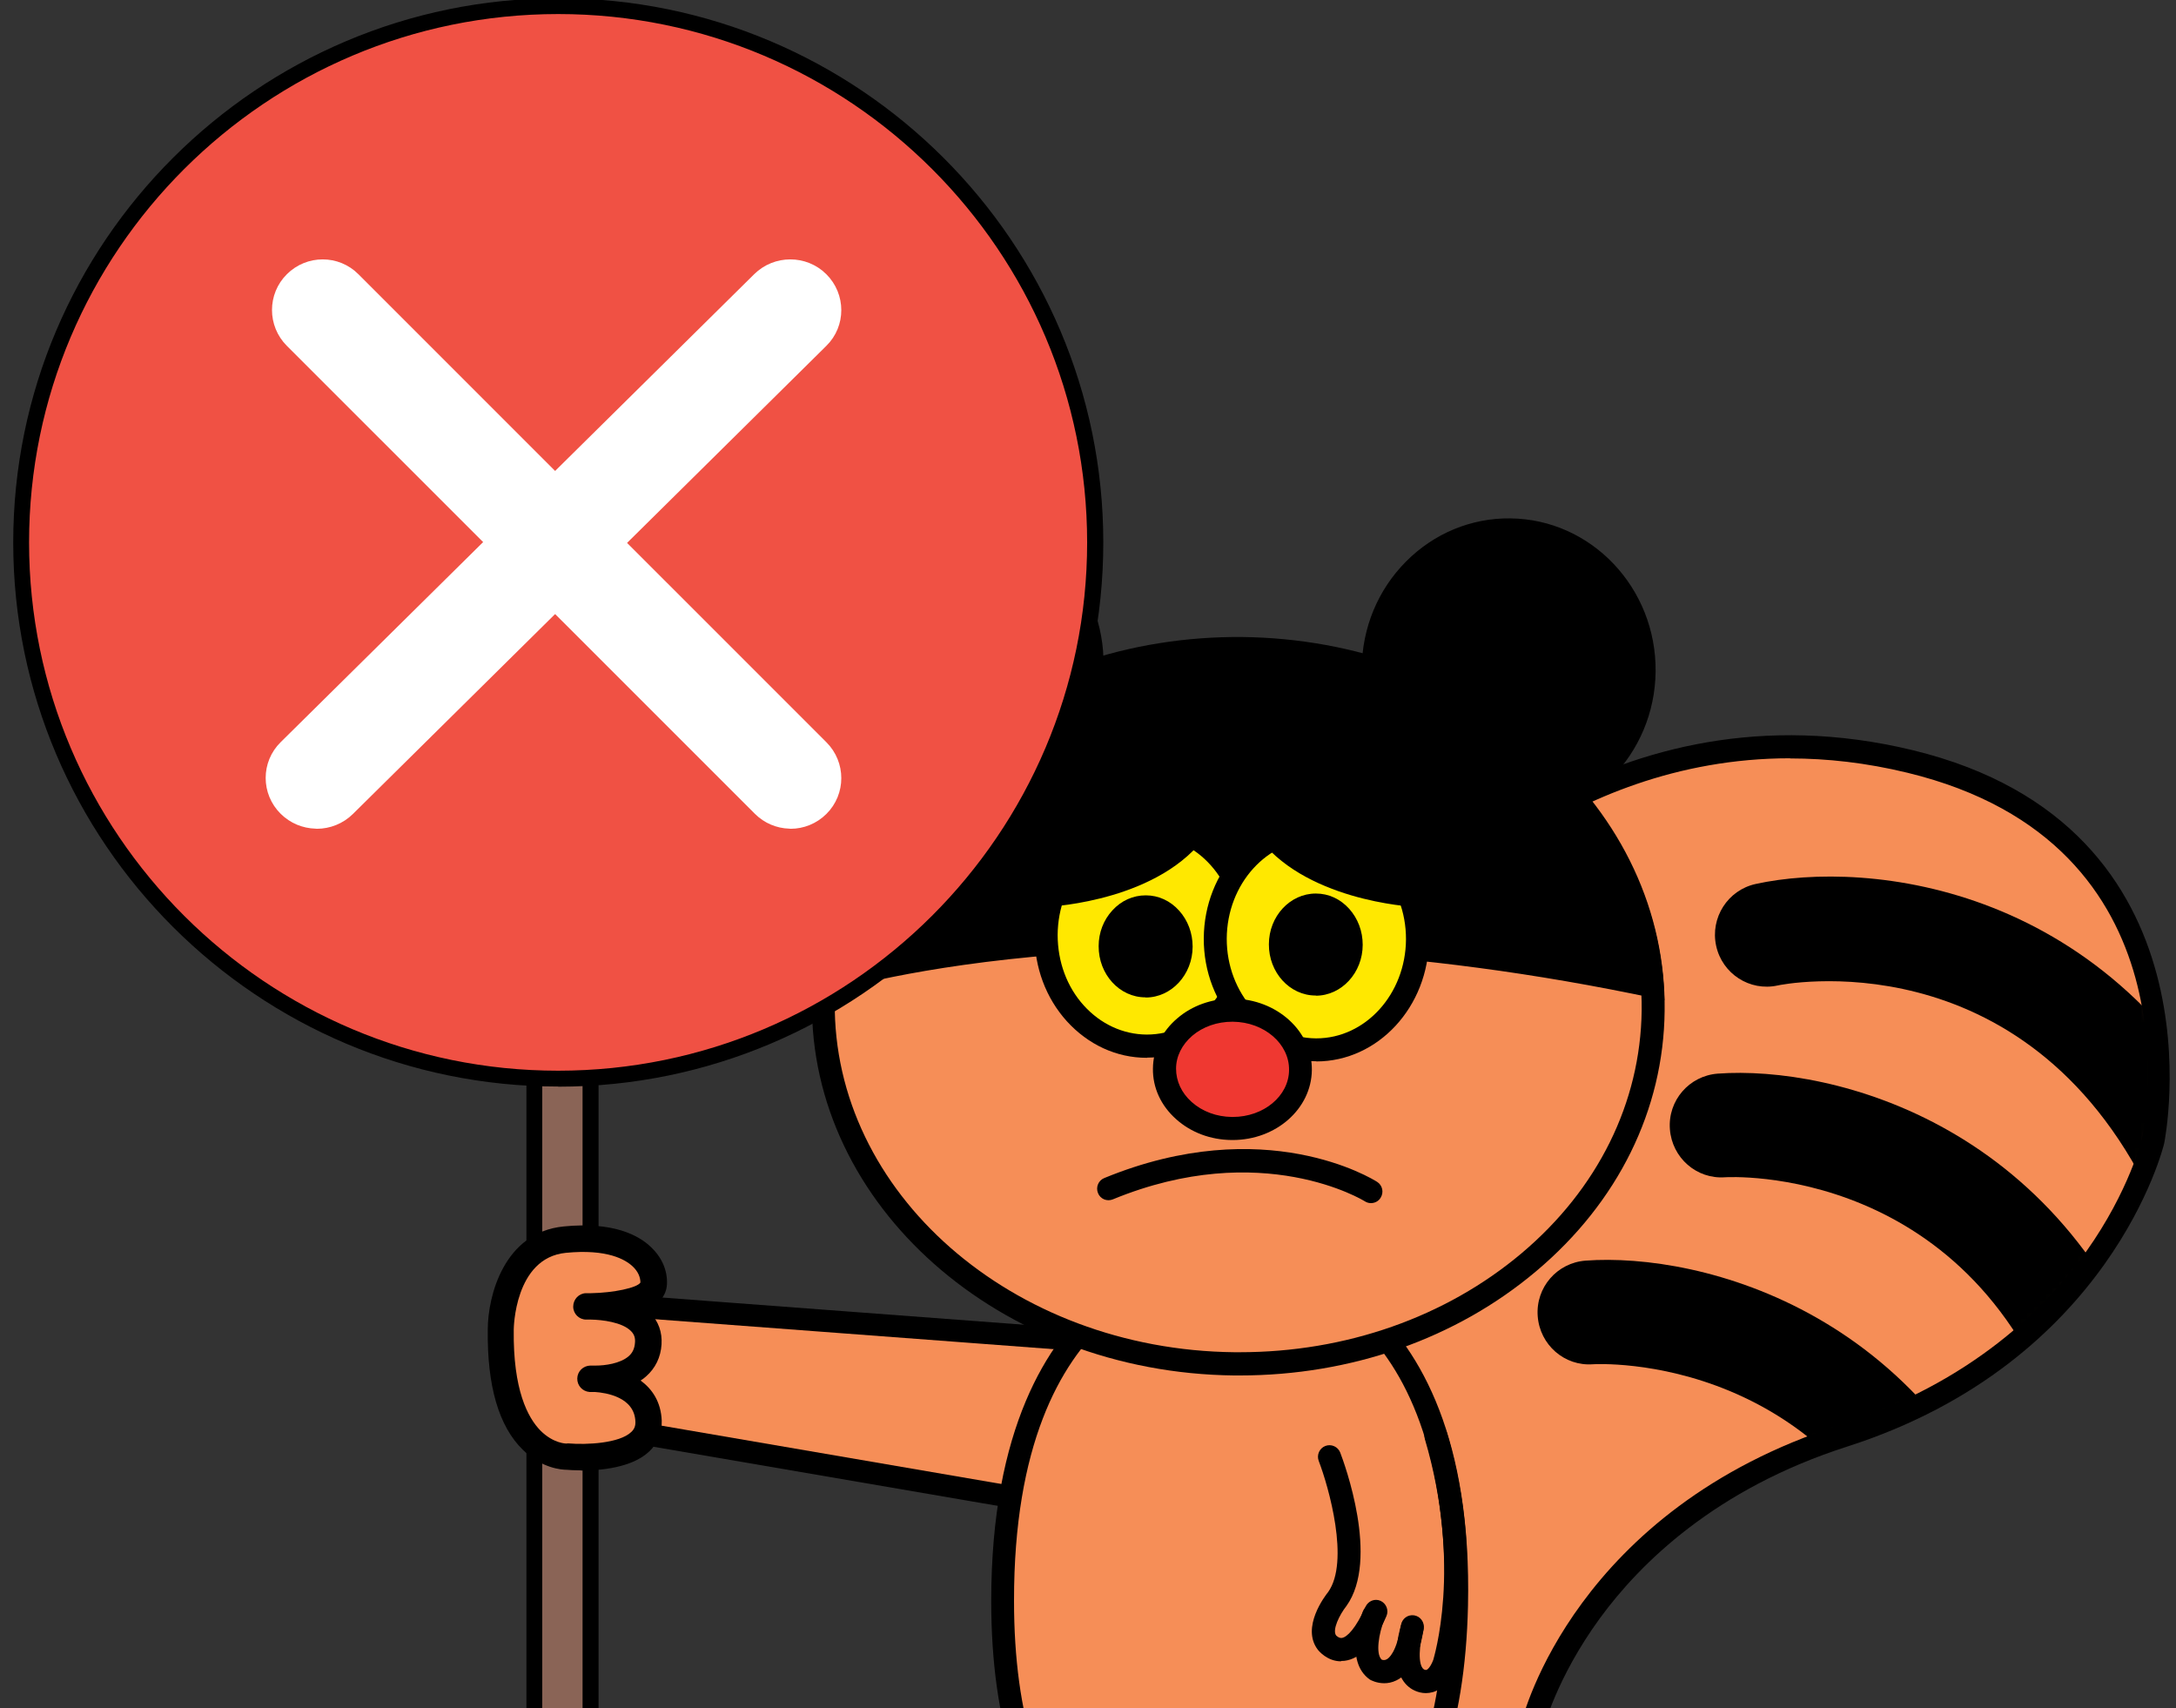 <svg width="344" height="270" viewBox="0 0 344 270" fill="none" xmlns="http://www.w3.org/2000/svg">
<rect x="0" y="0" width="344" height="270" fill="#333333" stroke="none"/>
<g clip-path="url(#clip0_4758_33381)">
<path d="M178.224 214.3L178.555 212.399L176.631 212.255L90.131 205.755L88.484 205.631L88.265 207.269L86.265 222.269L86.043 223.94L87.704 224.225L172.204 238.725L173.925 239.02L174.224 237.3L178.224 214.3Z" fill="#F68E57" stroke="black" stroke-width="3.5"/>
<g clip-path="url(#clip1_4758_33381)">
<path d="M223.181 145.012C223.181 145.012 253.23 108.553 301.818 120.324C350.405 132.095 340.216 180.325 340.216 180.325C340.216 180.325 332.593 213.685 291.291 226.914C249.989 240.144 242.082 272.879 242.082 272.879C242.082 272.879 232.696 302.254 197.668 293.973C162.667 285.692 188.335 177.46 223.181 145.012Z" fill="#F68E57"/>
<mask id="mask0_4758_33381" style="mask-type:luminance" maskUnits="userSpaceOnUse" x="180" y="117" width="161" height="179">
<path d="M222.714 145.012C222.714 145.012 252.764 108.553 301.351 120.324C349.938 132.095 339.749 180.325 339.749 180.325C339.749 180.325 332.126 213.685 290.825 226.914C249.523 240.144 241.615 272.879 241.615 272.879C241.615 272.879 232.229 302.254 197.202 293.973C162.2 285.692 187.868 177.46 222.714 145.012Z" fill="white"/>
</mask>
<g mask="url(#mask0_4758_33381)">
<path d="M347.19 193.476C344.209 193.45 341.331 191.758 339.931 188.867C319.889 147.746 281.413 155.663 281.024 155.767C276.616 156.731 272.261 153.918 271.301 149.491C270.342 145.064 273.142 140.689 277.55 139.725C295.232 135.845 334.123 139.621 354.605 181.653C356.602 185.716 354.916 190.638 350.872 192.643C349.679 193.216 348.435 193.503 347.19 193.476Z" fill="black"/>
<path d="M332.878 232.878C329.923 232.41 327.33 230.352 326.345 227.279C312.318 183.737 273.116 186.055 272.727 186.081C268.216 186.419 264.327 183.008 263.99 178.476C263.653 173.945 267.049 170.039 271.561 169.7C289.632 168.372 327.563 177.669 341.901 222.201C343.301 226.524 340.942 231.134 336.638 232.54C335.393 232.957 334.097 233.035 332.878 232.852V232.878Z" fill="black"/>
<path d="M311.981 262.436C309.025 261.967 306.433 259.91 305.447 256.837C291.421 213.294 252.219 215.612 251.83 215.638C247.319 215.977 243.43 212.565 243.093 208.034C242.756 203.503 246.152 199.596 250.663 199.258C268.735 197.93 306.666 207.227 321.004 251.759C322.404 256.082 320.044 260.691 315.741 262.098C314.496 262.514 313.2 262.592 311.981 262.41V262.436Z" fill="black"/>
</g>
<path d="M209.595 297.281C205.887 297.281 201.843 296.812 197.383 295.77C189.657 293.947 184.108 287.463 181.386 277.046C172.156 241.967 194.168 169.778 222.014 143.762C223.855 141.601 254.552 106.991 302.388 118.579C352.116 130.637 342.238 180.221 342.134 180.716C342.057 181.081 333.786 215.274 291.991 228.66C271.198 235.326 259.271 247.097 252.919 255.796C246.022 265.249 244 273.244 244 273.322C243.87 273.713 235.989 297.281 209.621 297.281H209.595ZM282.995 119.855C246.982 119.855 224.97 145.872 224.736 146.184L224.581 146.366C198.005 171.132 176.123 242.67 184.912 276.108C187.323 285.275 191.809 290.692 198.239 292.229C231.244 300.041 240.137 273.478 240.5 272.358C240.785 271.108 249.108 238.608 290.902 225.222C311.67 218.555 323.545 206.628 329.819 197.8C336.638 188.19 338.582 180.065 338.608 179.961C338.997 178.086 347.838 133.371 301.558 122.147C295.025 120.559 288.828 119.881 282.995 119.881V119.855Z" fill="black"/>
<path d="M194.892 302.645C194.892 302.645 229.064 305.457 230.231 253.79C231.397 202.122 199.351 199.648 199.351 199.648L190.588 199.544C190.588 199.544 158.49 201.315 158.542 252.982C158.594 304.65 192.818 302.593 192.818 302.593H194.944L194.892 302.645Z" fill="#F68E57"/>
<path d="M195.851 304.52C195.333 304.52 194.97 304.52 194.814 304.494H192.766C192.429 304.494 180.84 305.093 170.78 295.588C161.446 286.759 156.701 272.462 156.701 253.035C156.701 225.638 165.724 212.096 173.347 205.534C181.747 198.32 190.121 197.773 190.484 197.747L199.377 197.851C199.844 197.877 233.238 201.08 232.072 253.842C231.631 273.269 226.575 287.462 217.06 296.082C208.53 303.791 199.092 304.52 195.877 304.52H195.851ZM195.022 300.848C195.177 300.848 205.626 301.525 214.649 293.322C223.36 285.405 227.975 272.097 228.39 253.764C229.505 204.596 200.415 201.601 199.17 201.497L190.51 201.419C189.395 201.497 160.253 203.867 160.305 253.035C160.305 271.368 164.661 284.78 173.191 292.879C182.058 301.317 192.533 300.848 192.662 300.822H195.022V300.848Z" fill="black"/>
<path d="M173.543 105.176C173.681 92.448 163.798 82.021 151.47 81.887C139.142 81.753 129.037 91.962 128.899 104.69C128.762 117.418 138.645 127.845 150.973 127.979C163.301 128.113 173.406 117.904 173.543 105.176Z" fill="black"/>
<path d="M151.205 128.891C151.205 128.891 151.049 128.891 150.946 128.891C138.164 128.761 127.871 117.902 128 104.698C128.078 98.318 130.541 92.328 134.975 87.849C139.408 83.37 145.32 80.948 151.49 81C157.687 81.078 163.494 83.63 167.85 88.213C172.18 92.797 174.539 98.813 174.462 105.219C174.384 111.599 171.921 117.589 167.487 122.068C163.106 126.496 157.35 128.917 151.231 128.917L151.205 128.891ZM151.231 82.823C145.605 82.823 140.29 85.062 136.271 89.125C132.175 93.266 129.893 98.787 129.815 104.724C129.685 116.938 139.175 126.964 150.972 127.094C156.728 127.225 162.094 124.907 166.165 120.792C170.261 116.652 172.543 111.131 172.621 105.193C172.673 99.281 170.521 93.682 166.502 89.464C162.509 85.245 157.168 82.901 151.438 82.823C151.361 82.823 151.283 82.823 151.205 82.823H151.231Z" fill="black"/>
<path d="M260.825 106.154C260.962 93.426 251.079 82.999 238.751 82.865C226.423 82.731 216.318 92.941 216.181 105.669C216.044 118.397 225.927 128.823 238.255 128.957C250.583 129.091 260.688 118.882 260.825 106.154Z" fill="black"/>
<path d="M238.502 129.855C238.502 129.855 238.346 129.855 238.242 129.855C232.046 129.777 226.238 127.225 221.882 122.641C217.552 118.058 215.193 112.042 215.271 105.636C215.349 99.229 217.812 93.266 222.245 88.787C226.679 84.307 232.59 81.859 238.761 81.937C251.569 82.068 261.862 92.927 261.732 106.131C261.603 119.256 251.18 129.829 238.502 129.829V129.855ZM238.527 83.76C232.901 83.76 227.586 86 223.567 90.062C219.471 94.203 217.189 99.724 217.112 105.662C217.034 111.599 219.212 117.172 223.23 121.391C227.223 125.61 232.564 127.954 238.294 128.032C250.117 128.24 259.814 118.344 259.943 106.131C260.073 93.917 250.584 83.891 238.787 83.76C238.709 83.76 238.631 83.76 238.553 83.76H238.527Z" fill="black"/>
<path d="M261.342 159.75C261.678 128.527 232.585 102.897 196.359 102.503C160.134 102.109 130.495 127.101 130.158 158.324C129.822 189.547 158.916 215.178 195.141 215.571C231.367 215.965 261.006 190.973 261.342 159.75Z" fill="#F68E57"/>
<path d="M195.981 217.409C195.696 217.409 195.411 217.409 195.099 217.409C157.946 216.992 128 190.481 128.363 158.319C128.519 142.668 135.726 128.058 148.664 117.172C161.498 106.339 178.532 100.531 196.396 100.688C214.337 100.896 231.164 107.094 243.765 118.214C256.443 129.386 263.34 144.152 263.158 159.777C263.003 175.429 255.795 190.038 242.857 200.924C230.231 211.575 213.611 217.409 195.981 217.409ZM195.514 104.334C178.739 104.334 162.95 109.881 150.971 119.959C138.889 130.141 132.148 143.787 131.967 158.345C131.63 188.502 159.994 213.372 195.151 213.737C195.437 213.737 195.696 213.737 195.981 213.737C212.756 213.737 228.545 208.19 240.524 198.111C252.606 187.929 259.347 174.283 259.528 159.725C259.684 145.168 253.228 131.391 241.379 120.922C229.427 110.401 213.456 104.49 196.37 104.308C196.085 104.308 195.825 104.308 195.54 104.308L195.514 104.334Z" fill="black"/>
<path d="M212.004 262.593C209.826 262.593 208.478 260.952 208.322 260.744C205.652 257.228 209.489 252.228 209.956 251.655C213.404 246.837 210.059 235.04 208.478 230.925C208.115 229.988 208.582 228.92 209.515 228.555C210.448 228.191 211.511 228.66 211.874 229.597C212.522 231.29 218.123 246.472 212.859 253.842C211.745 255.249 210.578 257.645 211.226 258.504C211.226 258.504 211.667 258.973 212.134 258.895C212.937 258.79 214.337 257.41 215.867 253.973C216.282 253.061 217.345 252.618 218.252 253.035C219.16 253.452 219.575 254.519 219.186 255.431C217.241 259.884 215.063 262.202 212.548 262.514C212.367 262.514 212.185 262.54 212.004 262.54V262.593Z" fill="black"/>
<path d="M218.823 266.056C217.604 266.056 216.697 265.561 216.567 265.483C212.445 262.592 215.141 255.509 215.452 254.702C215.815 253.764 216.878 253.321 217.812 253.686C218.745 254.051 219.186 255.118 218.823 256.056C217.993 258.139 217.423 261.42 218.434 262.332C218.589 262.384 218.901 262.462 219.212 262.28C219.575 262.098 220.793 261.16 221.493 256.837C221.649 255.847 222.556 255.17 223.567 255.327C224.553 255.483 225.227 256.42 225.071 257.41C224.371 261.863 222.945 264.546 220.741 265.613C220.041 265.952 219.393 266.056 218.823 266.056Z" fill="black"/>
<path d="M225.408 267.618C224.086 267.618 223.127 266.941 222.971 266.837C219.445 264.363 221.13 258.034 221.519 256.784C221.804 255.821 222.841 255.274 223.775 255.56C224.734 255.847 225.279 256.863 224.993 257.826C224.397 259.857 224.086 263.165 225.097 263.868C225.097 263.868 225.33 263.998 225.512 263.946C225.745 263.868 226.186 263.399 226.575 262.383C226.575 262.331 231.242 247.67 225.253 227.461C224.968 226.497 225.512 225.482 226.471 225.195C227.431 224.909 228.442 225.456 228.727 226.419C235.027 247.8 230.179 262.956 229.971 263.607C229.142 265.743 228.001 267.019 226.523 267.462C226.134 267.566 225.771 267.618 225.434 267.618H225.408Z" fill="black"/>
<path d="M131.604 155.741C131.604 155.741 181.903 139.881 262.173 156.965C260.799 127.017 232.383 102.902 197.251 102.511C162.12 102.12 134.534 124.569 131.345 153.475C131.422 154.231 131.5 154.986 131.604 155.741Z" fill="black"/>
<path d="M263.106 158.111L261.966 157.877C182.914 141.027 132.356 156.47 131.863 156.627L130.826 156.939L130.696 155.871C130.593 155.142 130.541 154.439 130.463 153.71V153.371C133.652 124.23 162.535 101.6 196.422 101.6C196.707 101.6 196.966 101.6 197.251 101.6C232.772 101.99 261.68 126.288 263.08 156.939L263.132 158.111H263.106ZM189.966 148.189C209.645 148.189 233.679 150.064 261.188 155.845C259.165 126.73 231.32 103.813 197.225 103.449C196.966 103.449 196.681 103.449 196.422 103.449C163.494 103.423 135.415 125.272 132.252 153.476C132.304 153.866 132.33 154.231 132.356 154.569C137.1 153.267 157.635 148.189 189.94 148.189H189.966Z" fill="black"/>
<path d="M197.371 147.911C197.411 138.231 190.293 130.355 181.473 130.317C172.652 130.28 165.469 138.097 165.429 147.777C165.388 157.456 172.506 165.333 181.327 165.37C190.147 165.407 197.33 157.59 197.371 147.911Z" fill="#FFE800"/>
<path d="M181.358 167.199H181.28C176.484 167.199 172.024 165.116 168.654 161.418C165.335 157.746 163.546 152.902 163.546 147.772C163.546 142.642 165.413 137.798 168.757 134.152C172.128 130.48 176.665 128.423 181.41 128.475C191.21 128.527 199.17 137.225 199.118 147.902C199.066 158.553 191.081 167.173 181.306 167.173L181.358 167.199ZM181.384 132.121C177.65 132.121 174.124 133.709 171.454 136.626C168.732 139.595 167.228 143.553 167.202 147.772C167.202 151.991 168.654 155.975 171.35 158.944C174.021 161.887 177.547 163.501 181.28 163.527C189.136 163.527 195.462 156.548 195.514 147.876C195.54 139.204 189.214 132.147 181.41 132.121H181.358H181.384Z" fill="black"/>
<path d="M224.084 148.487C224.124 138.808 217.006 130.931 208.186 130.894C199.365 130.857 192.182 138.673 192.142 148.353C192.101 158.032 199.219 165.909 208.04 165.946C216.86 165.983 224.043 158.167 224.084 148.487Z" fill="#FFE800"/>
<path d="M208.089 167.747H208.011C198.211 167.694 190.251 158.996 190.303 148.319C190.355 137.668 198.34 129.048 208.115 129.048H208.193C217.993 129.1 225.953 137.798 225.901 148.475C225.849 159.127 217.863 167.773 208.089 167.773V167.747ZM208.115 132.694C200.337 132.694 193.985 139.699 193.933 148.345C193.907 157.017 200.233 164.075 208.037 164.127H208.089C215.867 164.127 222.219 157.121 222.271 148.475C222.297 139.803 215.971 132.746 208.167 132.72H208.115V132.694Z" fill="black"/>
<path d="M214.516 149.336C214.533 145.38 211.633 142.162 208.039 142.147C204.444 142.132 201.517 145.326 201.501 149.281C201.485 153.236 204.385 156.455 207.979 156.47C211.573 156.485 214.5 153.291 214.516 149.336Z" fill="black"/>
<path d="M208.011 157.355H207.985C203.889 157.355 200.57 153.71 200.596 149.256C200.596 144.829 203.941 141.235 208.011 141.235H208.037C210.033 141.235 211.9 142.095 213.3 143.657C214.674 145.194 215.426 147.199 215.426 149.334C215.426 153.762 212.082 157.382 208.011 157.382V157.355ZM208.011 143.058C204.926 143.058 202.411 145.845 202.411 149.282C202.411 152.72 204.9 155.533 207.985 155.559C211.071 155.559 213.585 152.772 213.585 149.334C213.585 147.642 213.015 146.079 211.926 144.881C210.889 143.709 209.489 143.084 208.011 143.058Z" fill="black"/>
<path d="M187.621 149.598C187.637 145.643 184.737 142.425 181.143 142.409C177.549 142.394 174.622 145.588 174.606 149.544C174.589 153.499 177.489 156.717 181.083 156.732C184.677 156.748 187.604 153.554 187.621 149.598Z" fill="black"/>
<path d="M181.099 157.643H181.073C176.976 157.643 173.658 153.997 173.684 149.543C173.684 147.408 174.461 145.403 175.861 143.892C177.262 142.356 179.128 141.522 181.125 141.522H181.151C183.147 141.522 185.014 142.382 186.414 143.944C187.788 145.481 188.54 147.486 188.54 149.622C188.54 154.049 185.195 157.669 181.125 157.669L181.099 157.643ZM181.125 143.319C179.647 143.319 178.247 143.944 177.21 145.09C176.121 146.262 175.524 147.851 175.524 149.517C175.524 152.955 178.013 155.768 181.099 155.794C184.184 155.794 186.699 153.007 186.699 149.569C186.699 147.877 186.129 146.314 185.04 145.116C183.977 143.944 182.603 143.319 181.099 143.293L181.125 143.319Z" fill="black"/>
<path d="M205.591 169.132C205.647 163.969 200.875 159.731 194.933 159.667C188.991 159.602 184.129 163.735 184.073 168.898C184.018 174.062 188.79 178.299 194.732 178.364C200.674 178.429 205.536 174.295 205.591 169.132Z" fill="#EF3831"/>
<path d="M194.866 180.195C194.866 180.195 194.762 180.195 194.711 180.195C191.392 180.169 188.281 178.997 185.947 176.913C183.536 174.778 182.214 171.913 182.266 168.892C182.291 165.872 183.666 163.033 186.129 160.95C188.462 158.944 191.547 157.851 194.788 157.851C194.84 157.851 194.892 157.851 194.944 157.851C201.866 157.929 207.467 163.007 207.389 169.153C207.311 175.273 201.711 180.195 194.866 180.195ZM194.814 161.496C192.429 161.496 190.173 162.278 188.488 163.71C186.855 165.116 185.921 166.965 185.921 168.919C185.921 170.872 186.777 172.747 188.384 174.179C190.07 175.689 192.325 176.523 194.762 176.549C194.814 176.549 194.84 176.549 194.892 176.549C199.766 176.549 203.759 173.242 203.785 169.127C203.837 164.986 199.87 161.549 194.918 161.496C194.866 161.496 194.84 161.496 194.788 161.496H194.814Z" fill="black"/>
<path d="M216.723 190.169C216.386 190.169 216.049 190.065 215.763 189.882C215.608 189.778 199.507 179.882 175.939 189.57C175.006 189.96 173.943 189.518 173.58 188.58C173.191 187.643 173.658 186.575 174.565 186.21C199.974 175.767 217.008 186.367 217.708 186.809C218.564 187.356 218.797 188.476 218.252 189.335C217.915 189.882 217.319 190.169 216.723 190.169Z" fill="black"/>
<path d="M165.62 141.522C165.62 141.522 182.525 140.662 189.369 130.766L176.561 123.787C176.561 123.787 164.039 125.037 165.62 141.496V141.522Z" fill="black"/>
<path d="M165.62 143.345C164.687 143.345 163.909 142.642 163.805 141.704C162.094 123.631 176.224 122.016 176.38 121.99C176.743 121.964 177.106 122.042 177.417 122.199L190.225 129.178C190.692 129.412 191.003 129.855 191.133 130.35C191.262 130.845 191.133 131.392 190.847 131.808C183.588 142.303 166.424 143.293 165.698 143.319C165.672 143.319 165.646 143.319 165.594 143.319L165.62 143.345ZM176.224 125.688C174.202 126.105 166.968 128.345 167.306 139.517C171.324 139.022 181.151 137.251 186.569 131.339L176.224 125.714V125.688Z" fill="black"/>
<path d="M223.827 141.522C223.827 141.522 206.922 140.662 200.077 130.766L212.885 123.787C212.885 123.787 225.408 125.037 223.827 141.496V141.522Z" fill="black"/>
<path d="M223.827 143.345C223.827 143.345 223.775 143.345 223.723 143.345C222.997 143.319 205.859 142.329 198.574 131.834C198.288 131.417 198.185 130.87 198.288 130.376C198.418 129.881 198.729 129.438 199.196 129.204L212.004 122.224C212.315 122.042 212.678 121.99 213.041 122.016C213.197 122.016 227.327 123.631 225.616 141.73C225.538 142.667 224.734 143.371 223.801 143.371L223.827 143.345ZM202.852 131.339C208.27 137.251 218.123 139.048 222.141 139.516C222.478 128.266 215.245 126.079 213.222 125.688L202.878 131.339H202.852Z" fill="black"/>
</g>
<path d="M93.361 120.389H84.485V394.822H93.361V120.389Z" fill="#8A6456"/>
<path d="M94.626 396.06H83.22V119.15H94.626V396.084V396.06ZM85.725 393.559H92.097V121.651H85.725V393.559Z" fill="black"/>
<path d="M88.254 170.502C135.143 170.502 173.153 132.554 173.153 85.742C173.153 38.93 135.143 0.981 88.254 0.981C41.366 0.981 3.355 38.93 3.355 85.742C3.355 132.554 41.366 170.502 88.254 170.502Z" fill="#F05144"/>
<path d="M88.254 171.74C40.734 171.74 2.091 133.16 2.091 85.742C2.091 38.323 40.734 -0.281 88.254 -0.281C135.774 -0.281 174.418 38.299 174.418 85.742C174.418 133.184 135.774 171.764 88.254 171.764V171.74ZM88.254 2.22C42.12 2.22 4.596 39.683 4.596 85.742C4.596 131.8 42.12 169.239 88.23 169.239C134.339 169.239 171.864 131.776 171.864 85.742C171.864 39.707 134.364 2.22 88.254 2.22Z" fill="black"/>
<path d="M129.943 127.941C132.688 125.217 132.683 120.776 129.944 118.038L55.961 44.058C55.961 44.058 55.96 44.057 55.959 44.057C53.236 41.313 48.796 41.317 46.057 44.054C43.312 46.778 43.317 51.219 46.056 53.958L46.056 53.958L120.042 127.92C120.042 127.92 120.042 127.92 120.042 127.92C121.361 129.239 123.058 129.92 124.768 129.977C124.838 129.992 124.91 130 124.983 130C126.775 130 128.585 129.298 129.943 127.941ZM129.943 127.941C129.943 127.941 129.942 127.942 129.941 127.943L129.237 127.233L129.944 127.94C129.944 127.94 129.944 127.94 129.943 127.941Z" fill="white" stroke="white" stroke-width="2" stroke-linejoin="round"/>
<path d="M55.094 127.944L55.094 127.944L129.924 53.965C129.924 53.964 129.925 53.964 129.925 53.964C132.707 51.236 132.674 46.79 129.93 44.054C127.18 41.314 122.699 41.318 119.933 44.051C119.933 44.051 119.933 44.051 119.933 44.051L45.083 118.011C45.083 118.012 45.082 118.012 45.081 118.013C42.304 120.738 42.309 125.185 45.08 127.924C46.42 129.248 48.142 129.926 49.875 129.977C49.943 129.992 50.014 130 50.087 130C51.893 130 53.721 129.301 55.094 127.944Z" fill="white" stroke="white" stroke-width="2" stroke-linejoin="round"/>
<path d="M79.164 210.142C79.164 210.142 79.164 196.892 89.3 195.91C99.437 194.929 103.479 199.131 103.326 202.842C103.173 206.553 92.73 206.461 92.73 206.461C92.73 206.461 102.897 206.093 102.499 212.32C102.101 218.546 93.373 217.902 93.373 217.902C93.373 217.902 102.285 217.81 102.53 224.589C102.775 231.367 89.637 230.202 89.637 230.202C89.637 230.202 78.858 230.631 79.133 210.111L79.164 210.142Z" fill="#F68E57"/>
<path d="M91.873 232.41C90.77 232.41 89.944 232.349 89.607 232.318C88.811 232.318 85.656 232.104 82.686 229.19C78.858 225.478 76.99 219.068 77.112 210.142C77.112 204.897 79.654 194.776 89.117 193.855C96.895 193.089 100.938 195.205 102.928 197.137C104.643 198.763 105.531 200.818 105.439 202.965C105.347 204.897 104.061 206.186 102.254 207.014C102.438 207.167 102.622 207.351 102.806 207.535C104.092 208.854 104.704 210.572 104.582 212.504C104.459 214.528 103.602 216.277 102.132 217.565C101.856 217.81 101.581 218.025 101.274 218.209C103.112 219.559 104.49 221.583 104.612 224.558C104.674 226.46 104 228.116 102.653 229.404C99.927 232.012 94.874 232.441 91.842 232.441L91.873 232.41ZM89.637 228.147C89.637 228.147 89.79 228.147 89.852 228.147C92.7 228.392 97.936 228.147 99.805 226.337C100.294 225.877 100.478 225.386 100.448 224.681C100.294 220.816 95.793 220.141 94.047 220.019C93.618 220.019 93.312 220.019 93.19 220.019C92.087 219.927 91.23 219.007 91.26 217.872C91.291 216.737 92.21 215.878 93.312 215.847C93.588 215.847 93.894 215.847 94.2 215.847C95.609 215.847 98.028 215.541 99.376 214.375C100.019 213.823 100.325 213.117 100.386 212.197C100.448 211.431 100.233 210.878 99.774 210.418C98.396 208.977 95.15 208.609 93.435 208.578C93.129 208.578 92.883 208.578 92.669 208.578C91.536 208.578 90.617 207.658 90.617 206.523C90.617 205.388 91.505 204.437 92.608 204.407C92.73 204.407 93.006 204.407 93.404 204.407C97.018 204.345 100.754 203.548 101.244 202.72C101.244 201.861 100.846 200.941 100.019 200.174C98.886 199.1 96.007 197.383 89.454 198.027C81.308 198.824 81.216 210.081 81.216 210.173C81.093 219.712 83.451 224.098 85.442 226.122C87.494 228.178 89.515 228.178 89.607 228.178L89.637 228.147Z" fill="black"/>
</g>
<defs>
<clipPath id="clip0_4758_33381">
<rect width="344" height="270" fill="white"/>
</clipPath>
<clipPath id="clip1_4758_33381">
<rect width="237" height="268" fill="white" transform="translate(128 81)"/>
</clipPath>
</defs>
</svg>
